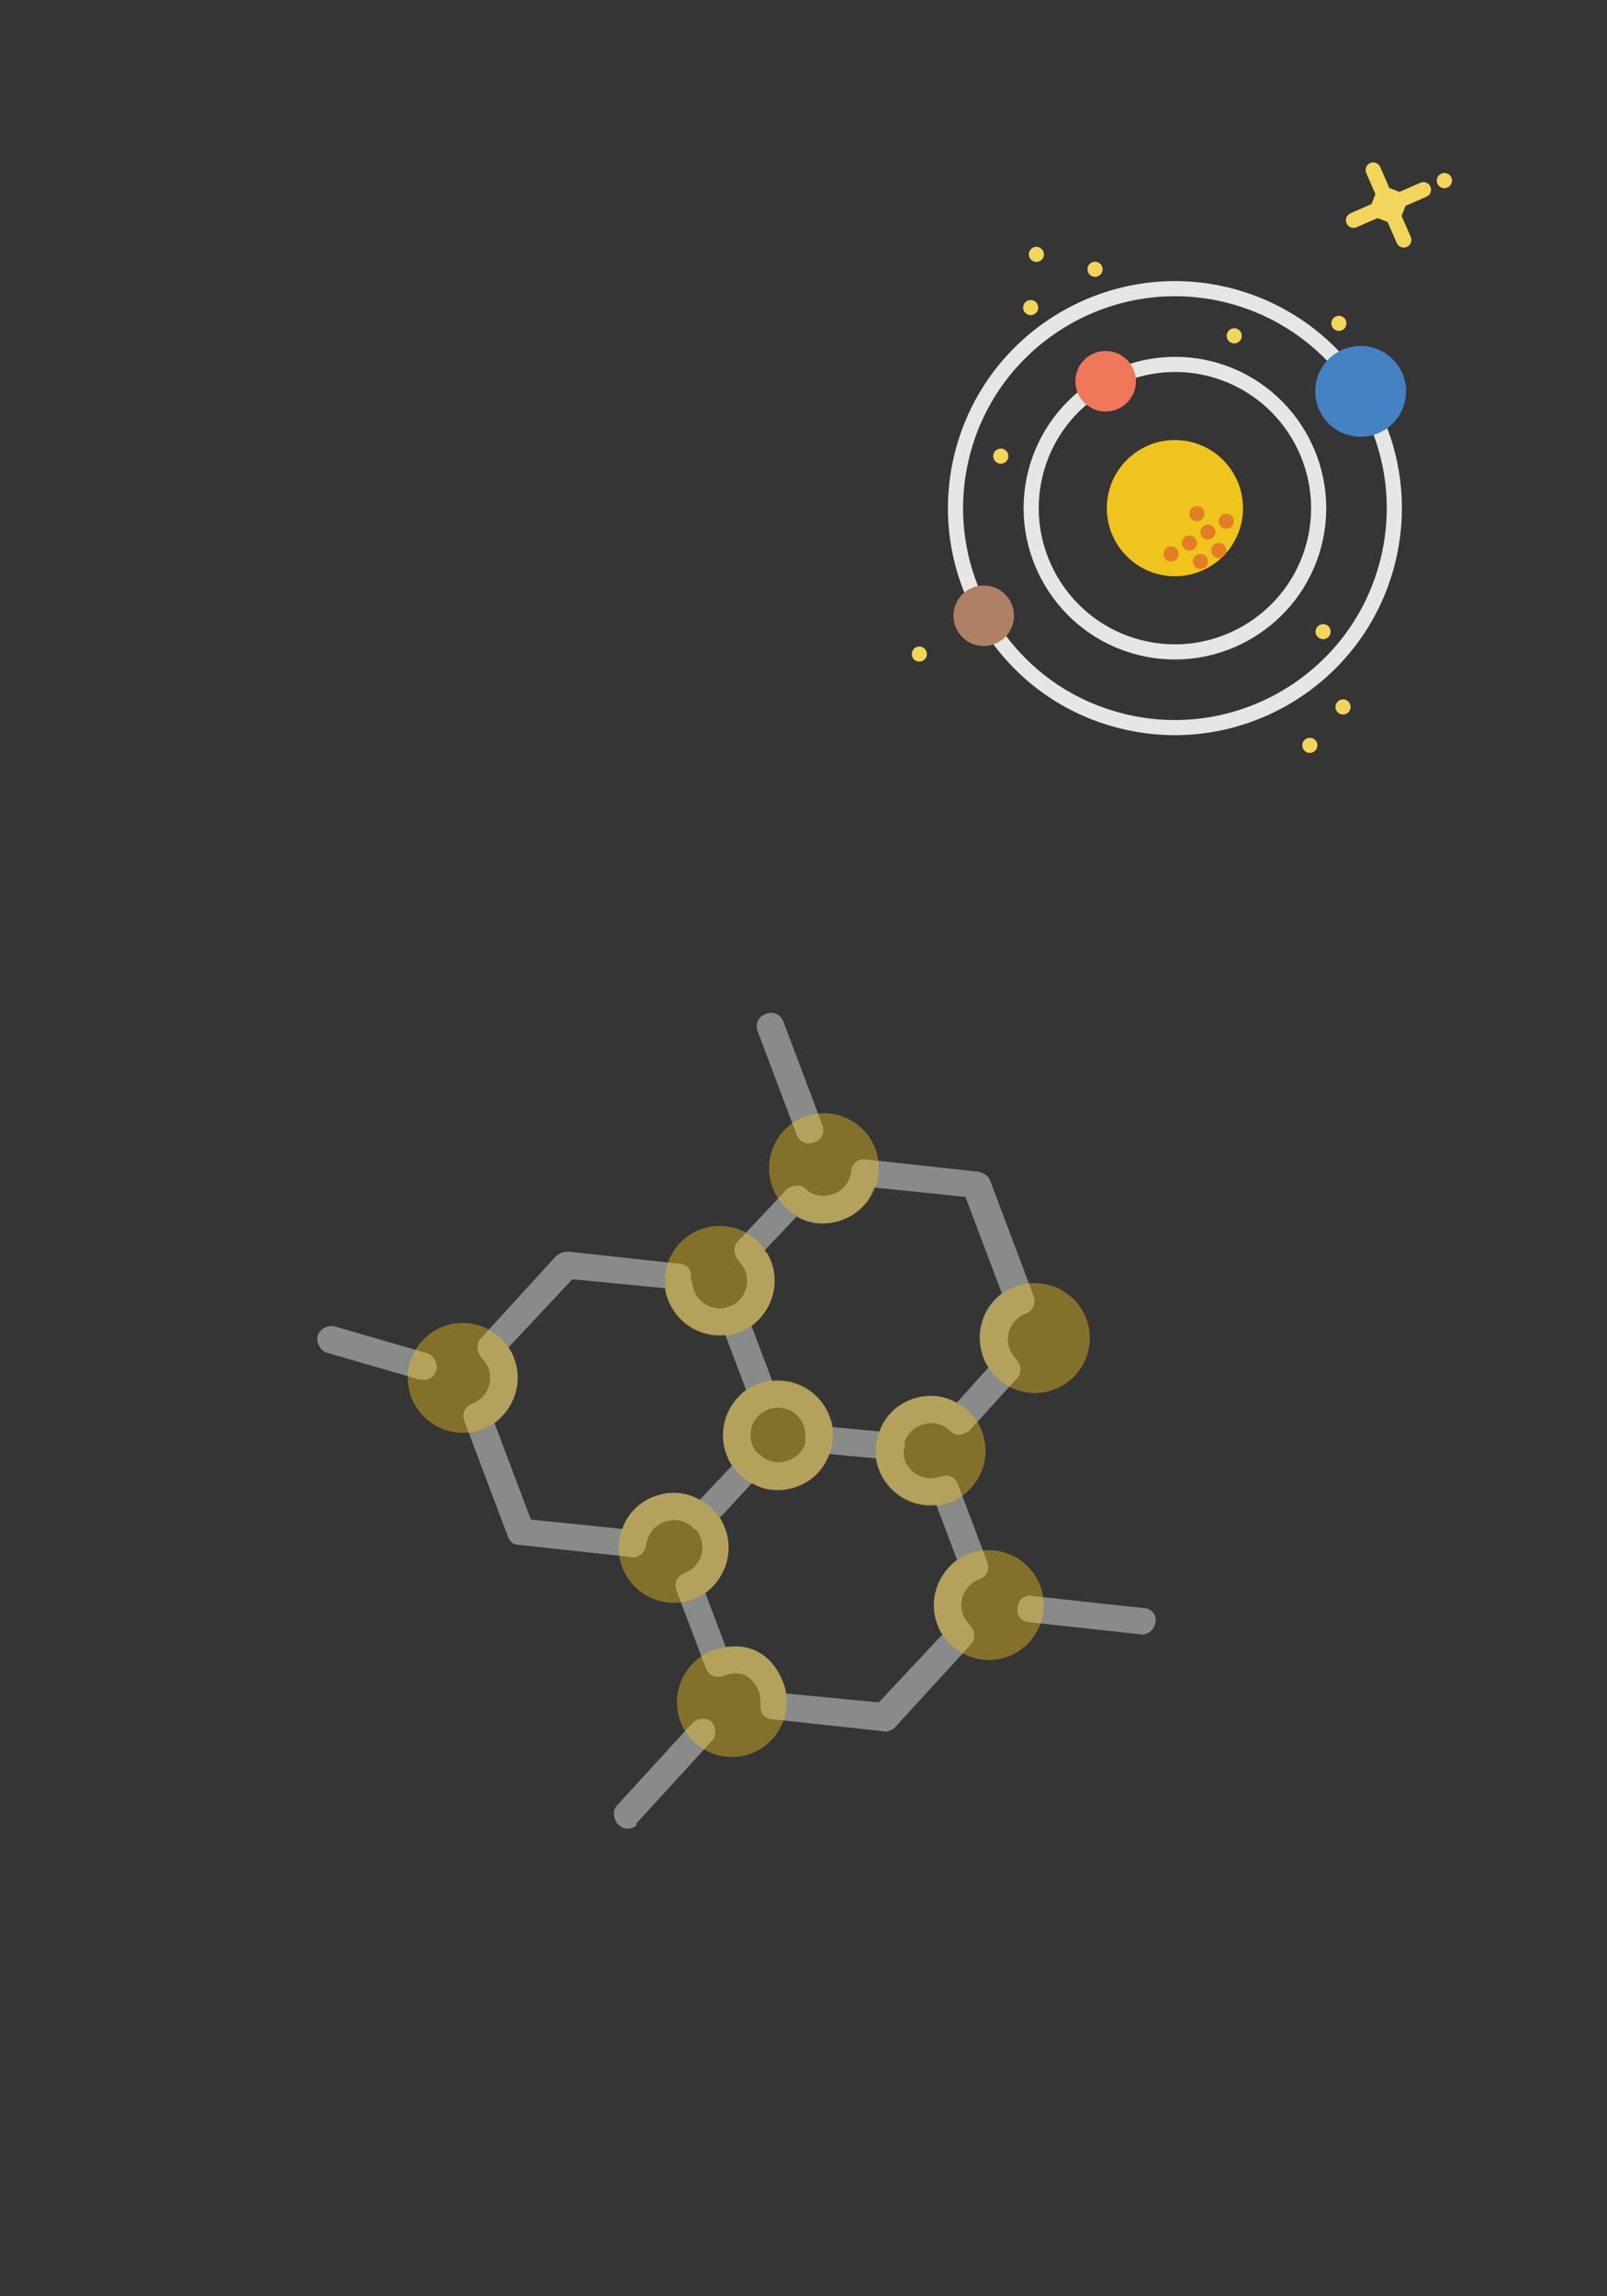 <?xml version="1.0" encoding="utf-8"?>
<!-- Generator: Adobe Illustrator 15.0.0, SVG Export Plug-In . SVG Version: 6.00 Build 0)  -->
<!DOCTYPE svg PUBLIC "-//W3C//DTD SVG 1.1//EN" "http://www.w3.org/Graphics/SVG/1.1/DTD/svg11.dtd">
<svg version="1.1" xmlns="http://www.w3.org/2000/svg" xmlns:xlink="http://www.w3.org/1999/xlink" x="0px" y="0px" width="350px"
	 height="500px" viewBox="0 0 350 500" enable-background="new 0 0 350 500" xml:space="preserve">
<g id="Layer_2">
	<rect fill="#353535" width="350" height="500"/>
</g>
<g id="Layer_3">
	<g>
		<g>
			<path fill="#E6E6E5" d="M247.787,142.585c17.612,4.47,35.578-6.222,40.048-23.834c4.47-17.613-6.223-35.578-23.835-40.048
				c-5.738-1.456-11.795-1.321-17.517,0.393c-0.872,0.261-1.366,1.178-1.105,2.052c0.261,0.872,1.18,1.367,2.052,1.106
				c5.15-1.542,10.6-1.666,15.76-0.356c15.851,4.023,25.474,20.191,21.451,36.042c-4.023,15.85-20.191,25.474-36.043,21.451
				c-15.85-4.022-25.474-20.192-21.451-36.042c1.508-5.939,4.775-11.192,9.445-15.195c0.692-0.592,0.772-1.631,0.181-2.324
				c-0.595-0.692-1.633-0.772-2.324-0.18c-5.191,4.447-8.819,10.285-10.495,16.889C219.483,120.15,230.175,138.115,247.787,142.585z
				"/>
			<path fill="#E6E6E5" d="M302.252,93.505c-0.316-0.855-1.269-1.29-2.118-0.972c-0.854,0.315-1.289,1.264-0.974,2.118
				c3.259,8.786,3.76,18.242,1.45,27.342c-6.258,24.656-31.409,39.625-56.065,33.368c-10.219-2.593-18.991-8.403-25.367-16.801
				c-0.551-0.723-1.581-0.865-2.309-0.316c-0.724,0.552-0.867,1.583-0.314,2.309c6.831,8.997,16.229,15.223,27.18,18.002
				c26.418,6.705,53.365-9.333,60.069-35.751C306.279,113.051,305.742,102.92,302.252,93.505z"/>
			<path fill="#E6E6E5" d="M211.178,99.295c6.258-24.657,31.408-39.626,56.064-33.369c8.33,2.114,15.878,6.491,21.824,12.658
				c0.63,0.654,1.673,0.673,2.329,0.042s0.675-1.675,0.043-2.33c-6.374-6.609-14.461-11.3-23.386-13.565
				c-26.418-6.705-53.365,9.333-60.07,35.752c-2.564,10.106-1.898,20.571,1.927,30.263c0.202,0.514,0.633,0.869,1.129,0.995
				c0.321,0.082,0.675,0.067,1.006-0.064c0.848-0.334,1.263-1.291,0.929-2.137C209.403,118.495,208.783,108.728,211.178,99.295z"/>
		</g>
		<circle fill="#EFC41C" cx="255.894" cy="110.644" r="14.829"/>
		<circle fill="#4482C4" cx="296.347" cy="85.213" r="9.886"/>
		<circle fill="#EF785A" cx="240.807" cy="83.017" r="6.591"/>
		<circle fill="#AF8066" cx="214.25" cy="134.073" r="6.591"/>
		<circle fill="#E47E26" cx="261.447" cy="122.252" r="1.648"/>
		<circle fill="#E47E26" cx="265.452" cy="119.869" r="1.648"/>
		<circle fill="#E47E26" cx="259.063" cy="118.248" r="1.648"/>
		<circle fill="#E47E26" cx="263.068" cy="115.865" r="1.648"/>
		<circle fill="#E47E26" cx="267.073" cy="113.481" r="1.648"/>
		<circle fill="#F3D55B" cx="285.281" cy="162.3" r="1.648"/>
		<circle fill="#F3D55B" cx="292.504" cy="153.934" r="1.648"/>
		<circle fill="#F3D55B" cx="224.479" cy="66.973" r="1.648"/>
		<circle fill="#F3D55B" cx="225.72" cy="55.389" r="1.648"/>
		<circle fill="#F3D55B" cx="238.496" cy="58.631" r="1.648"/>
		<circle fill="#F3D55B" cx="200.233" cy="142.415" r="1.648"/>
		<circle fill="#F3D55B" cx="291.604" cy="70.409" r="1.648"/>
		<circle fill="#F3D55B" cx="268.815" cy="73.126" r="1.648"/>
		<circle fill="#F3D55B" cx="288.167" cy="137.533" r="1.648"/>
		<circle fill="#F3D55B" cx="217.97" cy="99.32" r="1.648"/>
		<circle fill="#E47E26" cx="255.059" cy="120.631" r="1.648"/>
		<circle fill="#E47E26" cx="260.685" cy="111.86" r="1.648"/>
	</g>
	<path fill="#F3D55B" d="M309.357,39.792l-4.568,1.994l-2.188-0.858l-1.994-4.568c-0.365-0.839-1.345-1.224-2.187-0.857
		c-0.839,0.367-1.223,1.346-0.855,2.186l1.994,4.568l-0.858,2.186l-4.567,1.995c-0.84,0.366-1.225,1.346-0.857,2.186
		s1.347,1.224,2.186,0.857l4.569-1.994l2.186,0.857l1.994,4.568c0.367,0.84,1.347,1.224,2.186,0.857
		c0.842-0.367,1.226-1.346,0.858-2.187l-1.994-4.567l0.856-2.187l4.568-1.995c0.84-0.367,1.224-1.346,0.858-2.186
		C311.177,39.808,310.197,39.424,309.357,39.792z"/>
	<circle fill="#F3D55B" cx="314.589" cy="39.321" r="1.66"/>
</g>
<g id="Layer_4">
	<g opacity="0.42">
		<path fill="#E6E6E5" d="M846.685,314.94l-2.366,0.528l-0.688-1.538c-0.375-0.851-0.561-1.775-0.535-2.704l0,0
			c0.019-0.721,0.16-1.431,0.418-2.106l0.192-0.491c0.099-0.257,0.421-0.328,0.616-0.143l0.381,0.367
			c0.526,0.5,0.954,1.084,1.282,1.729l0,0c0.415,0.83,0.645,1.745,0.66,2.673L846.685,314.94z"/>
		<path fill="#E6E6E5" d="M834.545,317.655l-2.373,0.528l-0.681-1.538c-0.378-0.85-0.562-1.776-0.539-2.704l0,0
			c0.019-0.724,0.161-1.435,0.418-2.106l0.195-0.497c0.096-0.251,0.418-0.322,0.613-0.135l0.384,0.365
			c0.523,0.501,0.954,1.084,1.276,1.729l0,0c0.415,0.829,0.645,1.745,0.666,2.674L834.545,317.655z"/>
		<path fill="#E6E6E5" d="M837.268,303.742l-0.817-0.523l-0.521,0.822c-2.292,3.614-1.797,8.192,0.913,11.229
			c0.004,0.004,0.004,0.008,0.007,0.011c0.617,0.682,1.075,1.493,1.273,2.391l0.093,0.404l2.961-0.662l-0.09-0.403
			c-0.201-0.898-0.13-1.828,0.134-2.71c0-0.002,0.003-0.002,0.006-0.005C842.385,310.389,840.883,306.033,837.268,303.742z"/>
		
			<line fill="none" stroke="#F19C22" stroke-width="2" stroke-linecap="round" stroke-miterlimit="10" x1="832.819" y1="318.969" x2="832.95" y2="319.563"/>
		
			<line fill="none" stroke="#F19C22" stroke-width="2" stroke-linecap="round" stroke-miterlimit="10" x1="834.3" y1="318.639" x2="834.434" y2="319.234"/>
		
			<line fill="none" stroke="#F19C22" stroke-width="2" stroke-linecap="round" stroke-miterlimit="10" x1="844.959" y1="316.255" x2="845.093" y2="316.852"/>
		
			<line fill="none" stroke="#F19C22" stroke-width="2" stroke-linecap="round" stroke-miterlimit="10" x1="846.442" y1="315.926" x2="846.576" y2="316.519"/>
		<g>
			<path fill="#A5A5A4" d="M841.602,311.595c0.003,0.705-0.065,1.408-0.227,2.105l2.553,0.895l-0.294-0.661
				c-0.254-0.573-0.419-1.18-0.49-1.793L841.602,311.595z"/>
			<path fill="#A5A5A4" d="M835.354,312.992l-1.168,1.151c0.192,0.589,0.304,1.202,0.319,1.827l0.016,0.735l1.933-1.908
				C836.017,314.237,835.651,313.629,835.354,312.992z"/>
		</g>
		<path fill="#566181" d="M837.048,305.901c0.818-0.183,1.63,0.33,1.812,1.146c0.184,0.819-0.331,1.631-1.151,1.813
			c-0.814,0.183-1.626-0.335-1.81-1.15C835.713,306.893,836.229,306.085,837.048,305.901z"/>
		<path fill="#8797CA" d="M838.042,310.343c0.489-0.111,0.976,0.199,1.087,0.686c0.109,0.495-0.201,0.982-0.689,1.092
			c-0.49,0.108-0.977-0.201-1.088-0.694C837.24,310.937,837.553,310.45,838.042,310.343z"/>
		<path fill="#8797CA" d="M838.768,313.597c0.488-0.107,0.981,0.202,1.09,0.692c0.111,0.491-0.201,0.978-0.69,1.085
			c-0.489,0.111-0.977-0.197-1.088-0.689C837.968,314.195,838.277,313.708,838.768,313.597z"/>
		<polygon fill="#394650" points="841.937,319.421 838.383,320.215 838.216,318.076 841.177,317.414 		"/>
		<path fill="#556B7A" d="M839.437,319.357c-0.165,0.039-0.328-0.063-0.363-0.23l-0.067-0.298c-0.037-0.159,0.067-0.322,0.229-0.362
			c0.163-0.032,0.328,0.071,0.362,0.233l0.064,0.295C839.702,319.162,839.598,319.318,839.437,319.357z"/>
		<path fill="#556B7A" d="M840.619,319.095c-0.164,0.035-0.325-0.067-0.359-0.231l-0.067-0.298
			c-0.038-0.159,0.064-0.324,0.229-0.361c0.164-0.036,0.325,0.068,0.362,0.228l0.065,0.299
			C840.886,318.896,840.783,319.056,840.619,319.095z"/>
	</g>
	<path opacity="0.42" fill="#F3D55B" d="M830.007,145.431l-7.76,6.023l-4.593-0.579l-6.024-7.758
		c-1.106-1.425-3.163-1.684-4.592-0.578c-1.428,1.109-1.685,3.166-0.576,4.592l6.022,7.761l-0.58,4.591l-7.756,6.026
		c-1.425,1.106-1.686,3.165-0.579,4.592c1.108,1.425,3.165,1.684,4.594,0.578l7.76-6.024l4.591,0.576l6.024,7.762
		c1.108,1.428,3.165,1.686,4.591,0.574c1.428-1.106,1.688-3.163,0.579-4.592l-6.022-7.758l0.576-4.592l7.76-6.021
		c1.425-1.109,1.686-3.167,0.579-4.592C833.492,144.581,831.435,144.322,830.007,145.431z"/>
	<path opacity="0.42" fill="#F3D55B" d="M837.767,139.414c1.428-1.112,3.485-0.851,4.591,0.576c1.111,1.43,0.854,3.483-0.576,4.59
		c-1.431,1.109-3.482,0.855-4.594-0.575C836.078,142.58,836.339,140.52,837.767,139.414z"/>
	<g opacity="0.42">
		<path fill="#FDFEFF" d="M249.684,355.727c-0.561,0.212-0.84,0.319-1.227,0.141l-24.336-2.642
			c-1.611-0.035-2.804-1.498-2.492-3.216c0.032-1.611,1.502-2.804,3.216-2.49l24.335,2.642c1.611,0.031,2.804,1.501,2.492,3.212
			C251.432,354.43,250.802,355.305,249.684,355.727"/>
		<path fill="#FDFEFF" d="M177.344,248.754c-1.678,0.632-3.221-0.064-3.856-1.742l-8.445-22.389
			c-0.634-1.677,0.062-3.222,1.743-3.854c1.678-0.632,3.218,0.063,3.852,1.742l8.448,22.387
			C179.719,246.578,179.024,248.121,177.344,248.754"/>
		<path fill="#FDFEFF" d="M93.222,300.319c-0.56,0.211-1.226,0.145-1.891,0.073l-20.105-5.837c-1.438-0.419-2.456-2.271-2.039-3.707
			c0.417-1.438,2.27-2.456,3.707-2.036l20.105,5.837c1.438,0.417,2.455,2.268,2.037,3.703
			C94.796,299.409,94.063,300.002,93.222,300.319"/>
		<path fill="#FDFEFF" d="M137.743,397.97c-1.12,0.421-2.168,0.182-3.15-0.728c-1.088-1.19-1.163-3.08-0.255-4.062l16.523-18.062
			c1.188-1.091,3.076-1.165,4.06-0.256c1.088,1.189,1.163,3.079,0.254,4.059l-16.521,18.068
			C138.583,397.655,138.303,397.757,137.743,397.97"/>
		<path fill="#FDFEFF" d="M142.495,325.846c3.358-1.269,6.965-1.031,9.875,0.749l7.091-7.476c-0.597-0.729-0.914-1.574-1.23-2.41
			c-2.006-5.315,0.048-10.887,4.275-14.08l-4.539-12.034c-5.18,0.675-10.507-2.427-12.513-7.746
			c-0.318-0.842-0.635-1.678-0.567-2.343l-20.236-1.956l-13.904,14.839c0.597,0.731,0.914,1.575,1.23,2.413
			c2.01,5.316-0.048,10.889-4.276,14.08l7.922,20.991l19.956,2.055C136.588,329.671,139.137,327.108,142.495,325.846
			 M153.958,333.347c-0.28,0.104-0.559,0.21-0.944,0.038c-0.944,0.037-1.715-0.313-2.207-0.767c-1.58-1.646-3.96-2.024-6.198-1.182
			c-2.238,0.851-3.495,2.604-3.876,4.979c-0.07,0.668-0.416,1.439-1.151,2.038c-0.734,0.593-1.292,0.804-2.344,0.565l-24.336-2.648
			c-0.945,0.036-1.821-0.592-2.243-1.707l-9.505-25.188c-0.634-1.681,0.063-3.224,1.741-3.854c3.078-1.163,4.646-4.631,3.484-7.713
			c-0.314-0.835-0.915-1.574-1.508-2.307c-1.088-1.185-1.163-3.077-0.256-4.058l16.522-18.065c0.734-0.596,1.572-0.91,2.519-0.949
			l24.336,2.646c1.61,0.029,2.803,1.495,2.494,3.214c0.315,0.838,0.353,1.786,0.669,2.624c1.159,3.08,4.631,4.648,7.709,3.486
			c1.679-0.638,3.222,0.065,3.854,1.742l6.336,16.791c0.635,1.675-0.062,3.217-1.739,3.856c-3.082,1.158-4.65,4.629-3.486,7.71
			c0.315,0.836,0.913,1.567,1.509,2.303c1.088,1.188,1.16,3.077,0.253,4.059l-10.442,11.296
			C154.692,332.749,154.241,333.243,153.958,333.347"/>
		<path fill="#FDFEFF" d="M198.465,304.722c3.356-1.266,6.964-1.03,9.871,0.754l6.987-7.756c-0.596-0.736-0.807-1.289-1.123-2.128
			c-2.008-5.32-0.232-10.788,3.995-13.979l-7.921-20.994l-19.957-2.057c-1.007,3.261-3.56,5.821-6.918,7.086
			c-3.358,1.266-6.964,1.033-9.872-0.748l-7.093,7.475c0.875,0.624,1.193,1.465,1.512,2.303c2.008,5.32-0.048,10.892-4.278,14.08
			l4.541,12.036c5.18-0.674,10.508,2.428,12.515,7.745c0.316,0.838,0.635,1.682,0.566,2.349l10.258,0.922
			C192.555,308.55,195.107,305.99,198.465,304.722 M209.928,312.226c-1.118,0.421-2.17,0.178-3.152-0.729
			c-1.578-1.641-3.961-2.026-6.198-1.178c-2.239,0.845-3.496,2.598-3.877,4.979c-0.03,1.61-1.499,2.804-3.214,2.492l-15.584-1.475
			c-1.61-0.032-2.804-1.496-2.49-3.213c-0.039-0.947-0.074-1.892-0.39-2.729c-1.163-3.083-4.633-4.647-7.708-3.482
			c-1.682,0.63-3.223-0.066-3.857-1.746l-6.336-16.788c-0.634-1.683,0.063-3.226,1.743-3.855c3.076-1.16,4.645-4.634,3.485-7.71
			c-0.316-0.838-0.916-1.577-1.511-2.31c-1.087-1.185-1.161-3.077-0.255-4.059l10.724-11.399c1.188-1.089,3.08-1.165,4.063-0.256
			c1.578,1.644,3.96,2.024,6.199,1.178c2.235-0.843,3.494-2.6,3.873-4.979c0.035-1.609,1.501-2.802,3.217-2.492l24.335,2.645
			c1.052,0.242,2.208,0.768,2.632,1.889l9.503,25.184c0.528,1.398-0.063,3.222-1.743,3.854c-3.078,1.161-4.644,4.631-3.484,7.71
			c0.317,0.838,0.913,1.573,1.512,2.307c1.086,1.188,1.161,3.077-0.027,4.169l-10.619,11.678
			C210.66,311.628,210.208,312.12,209.928,312.226"/>
		<path fill="#FDFEFF" d="M171.15,368.736l20.24,1.956l13.903-14.839c-0.493-0.452-0.81-1.29-1.128-2.135
			c-2.005-5.314,0.049-10.883,4.279-14.08l-4.543-12.034c-5.179,0.676-10.508-2.427-12.515-7.745
			c-0.315-0.84-0.633-1.679-0.561-2.342l-10.263-0.925c-1.008,3.258-3.559,5.818-6.916,7.086c-3.358,1.266-6.965,1.029-9.875-0.751
			l-7.089,7.472c0.596,0.732,0.912,1.574,1.229,2.413c2.005,5.316-0.048,10.886-4.278,14.082l4.438,11.755
			c5.738-0.89,10.295,1.866,12.514,7.745C170.904,367.233,171.22,368.073,171.15,368.736 M193.714,376.848
			c-0.56,0.211-0.841,0.315-1.227,0.14l-24.335-2.642c-1.611-0.034-2.803-1.501-2.491-3.212c-0.038-0.95-0.073-1.892-0.391-2.735
			c-1.374-3.638-4.072-4.855-7.71-3.479c-1.678,0.632-3.221-0.065-3.854-1.749l-6.336-16.787c-0.634-1.679,0.062-3.219,1.741-3.857
			c3.078-1.161,4.647-4.628,3.485-7.705c-0.315-0.843-0.913-1.574-1.51-2.31c-1.089-1.189-1.162-3.08,0.025-4.164l10.444-11.297
			c1.188-1.09,3.08-1.161,4.062-0.25c1.577,1.638,3.96,2.019,6.197,1.174c2.237-0.843,3.495-2.594,3.876-4.975
			c0.031-1.61,1.501-2.807,3.216-2.497l15.582,1.478c1.61,0.027,2.804,1.496,2.491,3.211c-0.242,1.05-0.204,1.996,0.112,2.837
			c1.16,3.077,4.629,4.646,7.71,3.484c1.68-0.633,3.219,0.063,3.854,1.741l6.336,16.793c0.635,1.683-0.063,3.22-1.741,3.854
			c-3.079,1.158-4.648,4.63-3.484,7.71c0.315,0.84,0.911,1.571,1.51,2.303c1.085,1.188,1.161,3.081,0.253,4.063l-16.525,18.061
			C194.553,376.532,194.274,376.637,193.714,376.848"/>
	</g>
	<g opacity="0.42">
		<path fill="#EFC41C" d="M165.201,301.291c-6.157,2.321-9.293,9.264-6.971,15.418c2.323,6.155,9.261,9.293,15.418,6.97
			c6.158-2.325,9.292-9.264,6.97-15.415C178.294,302.104,171.356,298.967,165.201,301.291"/>
		<path fill="#EFC41C" d="M152.527,267.708c-6.157,2.325-9.294,9.261-6.971,15.418c2.324,6.157,9.265,9.297,15.421,6.972
			c6.155-2.326,9.291-9.262,6.969-15.42C165.622,268.522,158.685,265.385,152.527,267.708"/>
		<path fill="#EFC41C" d="M96.56,288.832c-6.158,2.322-9.294,9.261-6.973,15.415c2.324,6.157,9.263,9.296,15.42,6.975
			c6.156-2.326,9.294-9.264,6.97-15.42C109.654,289.644,102.715,286.508,96.56,288.832"/>
		<path fill="#EFC41C" d="M198.465,304.722c-6.155,2.326-9.296,9.26-6.97,15.419c2.321,6.158,9.261,9.289,15.419,6.968
			c6.155-2.322,9.29-9.258,6.967-15.418C211.558,305.533,204.622,302.398,198.465,304.722"/>
		<path fill="#EFC41C" d="M211.137,338.304c-6.156,2.321-9.292,9.264-6.971,15.415c2.323,6.16,9.264,9.297,15.421,6.975
			c6.156-2.326,9.291-9.262,6.968-15.42C224.23,339.115,217.294,335.98,211.137,338.304"/>
		<path fill="#EFC41C" d="M221.169,280.173c-6.157,2.318-9.292,9.261-6.971,15.412c2.324,6.161,9.262,9.296,15.419,6.97
			c6.154-2.322,9.293-9.261,6.97-15.415C234.264,280.983,227.325,277.847,221.169,280.173"/>
		<path fill="#EFC41C" d="M142.495,325.846c-6.155,2.319-9.292,9.26-6.97,15.413c2.323,6.161,9.264,9.296,15.419,6.973
			c6.158-2.326,9.294-9.264,6.97-15.419C155.59,326.654,148.651,323.518,142.495,325.846"/>
		<path fill="#EFC41C" d="M155.169,359.421c-6.154,2.33-9.294,9.268-6.971,15.422c2.324,6.155,9.262,9.293,15.42,6.967
			c6.157-2.318,9.292-9.259,6.969-15.415C168.052,359.676,161.885,356.891,155.169,359.421"/>
		<path fill="#EFC41C" d="M175.233,243.155c-6.158,2.323-9.296,9.264-6.972,15.419c2.321,6.155,9.263,9.294,15.418,6.968
			c6.155-2.324,9.291-9.258,6.969-15.416C188.324,243.97,181.387,240.833,175.233,243.155"/>
	</g>
</g>
</svg>
